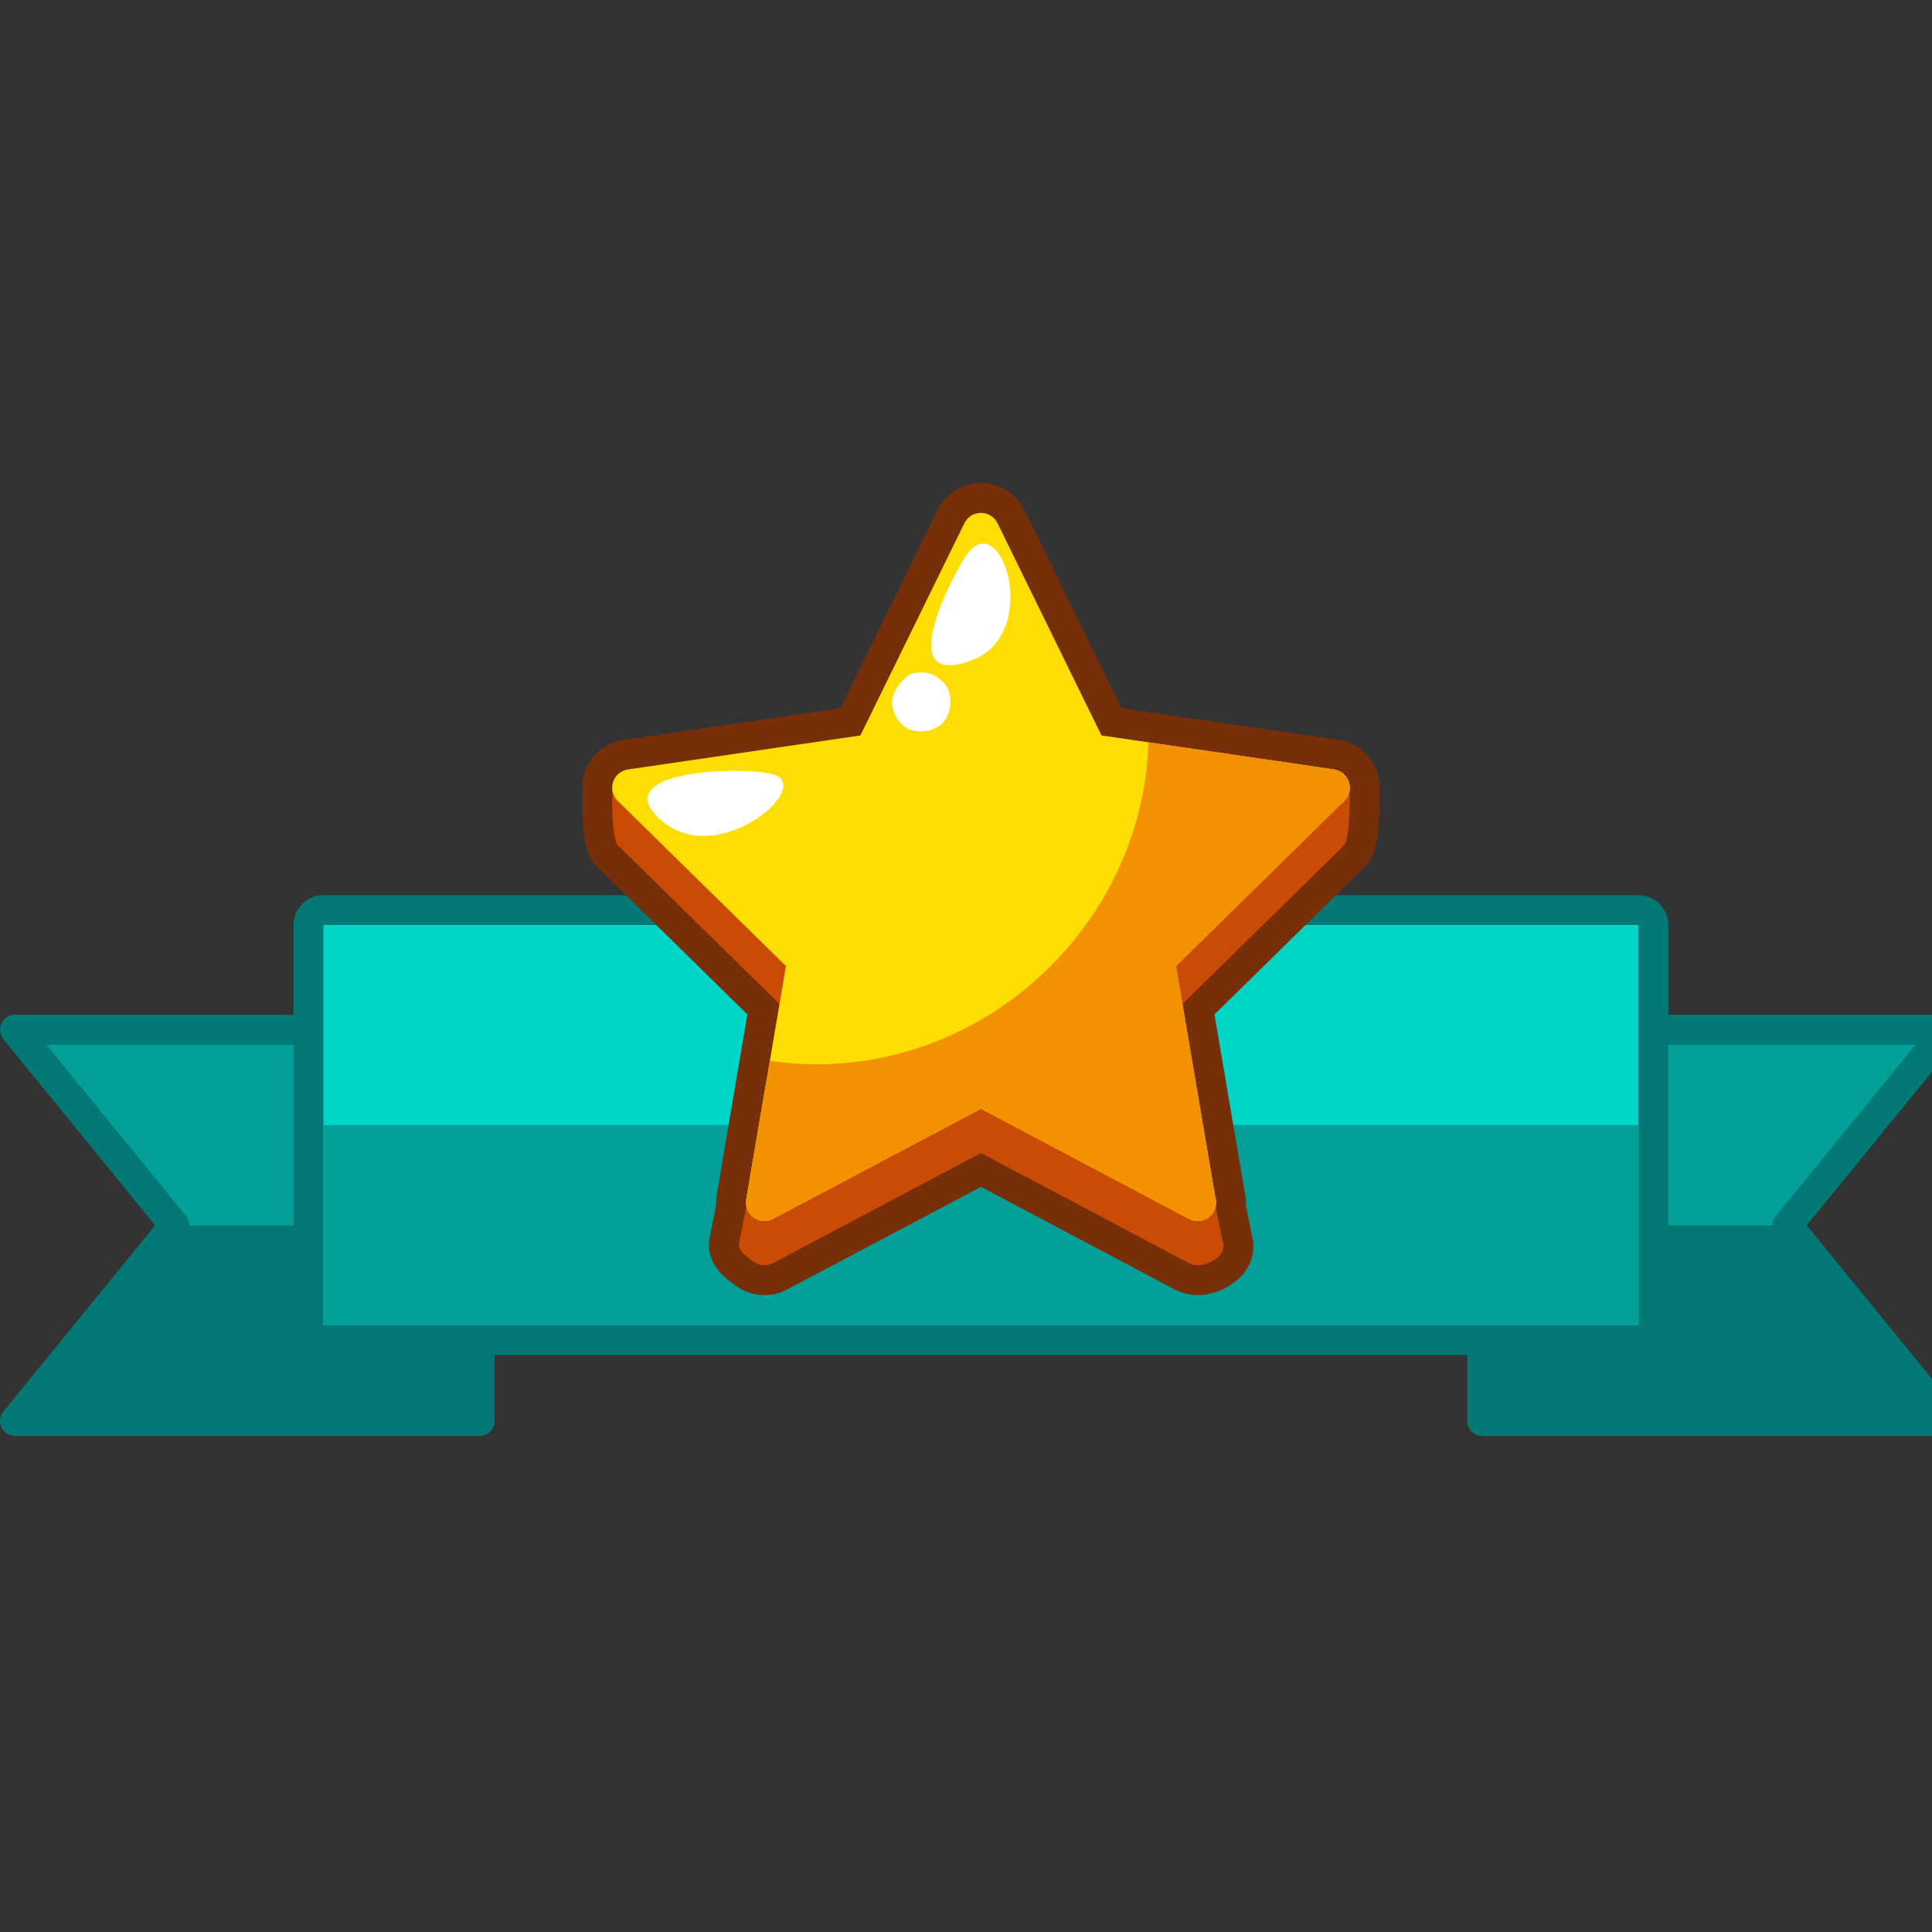 <svg width="120" height="120" viewBox="0 0 120 120" xmlns="http://www.w3.org/2000/svg"><rect x="0" y="0" width="120" height="120" fill="#333333" stroke="none"/><g fill="none" fill-rule="evenodd"><path fill="#02A099" d="M.929 63.96l9.905 12.15L.929 88.26h28.864v-24.3z"/><path stroke="#027975" stroke-width="1.857" stroke-linecap="round" stroke-linejoin="round" d="M10.834 76.11L.929 88.26h28.864v-24.3H.929l9.905 12.15"/><path fill="#027975" d="M10.834 76.11L.929 88.26h28.864V76.11"/><path fill="#02A099" d="M92.065 63.96v24.3h28.864l-9.905-12.15 9.905-12.15z"/><path stroke="#027975" stroke-width="1.857" stroke-linecap="round" stroke-linejoin="round" d="M111.024 76.11l9.904 12.15H92.064v-24.3h28.864l-9.904 12.15"/><path fill="#027975" d="M111.024 76.11l9.904 12.15H92.064V76.11"/><path d="M20.092 83.23a.93.93 0 0 1-.93-.929V57.458a.93.93 0 0 1 .93-.929h81.675a.93.93 0 0 1 .929.93V82.3a.93.93 0 0 1-.93.93H20.093z" fill="#00D6C8"/><path d="M101.766 55.6H20.091a1.857 1.857 0 0 0-1.857 1.857v24.844c0 1.026.831 1.858 1.857 1.858h81.675a1.858 1.858 0 0 0 1.858-1.858V57.457a1.858 1.858 0 0 0-1.858-1.857zM20.091 82.301h81.675V57.457H20.091v24.844z" fill="#027975"/><path fill="#02A099" d="M20.092 82.301h81.675V69.878H20.092z"/><path d="M74.378 78.587c-.183 0-.368-.044-.537-.133l-12.912-6.838-12.914 6.838a1.143 1.143 0 0 1-1.206-.085c-.355-.256-.99-.69-.916-1.12l2.925-14.492-10.453-10.264c-.31-.304-.421-3.05-.286-3.463.135-.414.49-.256.922-.32l14.44-.281L59.9 35.248a1.145 1.145 0 0 1 2.057 0l6.459 13.18 14.44.282c.43.064.788-.094.922.32.136.413.025 3.159-.286 3.463L73.039 62.757l2.902 14.35c.034.106.048.218.048.334 0 .633-.97 1.146-1.602 1.146h-.01z" fill="#C94B06"/><path d="M74.378 78.587c-.183 0-.368-.044-.537-.133l-12.912-6.838-12.914 6.838a1.143 1.143 0 0 1-1.206-.085c-.355-.256-.99-.69-.916-1.12l2.925-14.492-10.453-10.264c-.31-.304-.421-3.05-.286-3.463.135-.414.49-.256.922-.32l14.44-.281L59.9 35.248a1.145 1.145 0 0 1 2.057 0l6.459 13.18 14.44.282c.43.064.788-.094.922.32.136.413.025 3.159-.286 3.463L73.039 62.757l2.902 14.35c.034.106.048.218.048.334 0 .633-.97 1.146-1.602 1.146h-.01z" stroke="#772F09" stroke-width="3.715" stroke-linecap="round" stroke-linejoin="round"/><path d="M74.378 75.838c-.183 0-.368-.044-.537-.134l-12.912-6.837-12.914 6.837a1.138 1.138 0 0 1-1.206-.084 1.14 1.14 0 0 1-.458-1.12l2.467-14.493-10.453-10.263A1.148 1.148 0 0 1 39 47.793l14.44-2.112 6.46-13.183a1.147 1.147 0 0 1 2.057 0l6.459 13.183 14.44 2.112a1.145 1.145 0 0 1 .636 1.95L73.039 60.008l2.443 14.352a1.145 1.145 0 0 1-1.095 1.479h-.01z" fill="#C94B06"/><path d="M74.378 75.838c-.183 0-.368-.044-.537-.134l-12.912-6.837-12.914 6.837a1.138 1.138 0 0 1-1.206-.084 1.14 1.14 0 0 1-.458-1.12l2.467-14.493-10.453-10.263A1.148 1.148 0 0 1 39 47.793l14.44-2.112 6.46-13.183a1.147 1.147 0 0 1 2.057 0l6.459 13.183 14.44 2.112a1.145 1.145 0 0 1 .636 1.95L73.039 60.008l2.443 14.352a1.145 1.145 0 0 1-1.095 1.479h-.01z" stroke="#772F09" stroke-width="3.715" stroke-linecap="round" stroke-linejoin="round"/><path d="M74.378 78.587c-.183 0-.368-.044-.537-.133l-12.912-6.838-12.914 6.838a1.143 1.143 0 0 1-1.206-.085c-.355-.256-.99-.69-.916-1.12l2.925-14.492-10.453-10.264c-.31-.304-.421-3.05-.286-3.463.135-.414.49-.256.922-.32l14.44-.281L59.9 35.248a1.145 1.145 0 0 1 2.057 0l6.459 13.18 14.44.282c.43.064.788-.094.922.32.136.413.025 3.159-.286 3.463L73.039 62.757l2.902 14.35c.034.106.048.218.048.334 0 .633-.97 1.146-1.602 1.146h-.01z" fill="#C94B06"/><path d="M74.378 75.838c-.183 0-.368-.044-.537-.134l-12.912-6.837-12.914 6.837a1.138 1.138 0 0 1-1.206-.084 1.14 1.14 0 0 1-.458-1.12l2.467-14.493-10.453-10.263A1.148 1.148 0 0 1 39 47.793l14.44-2.112 6.46-13.183a1.147 1.147 0 0 1 2.057 0l6.459 13.183 14.44 2.112a1.145 1.145 0 0 1 .636 1.95L73.039 60.008l2.443 14.352a1.145 1.145 0 0 1-1.095 1.479h-.01z" fill="#FEDD02"/><path d="M59.94 34.601c-.99 1.571-4.423 8.254.442 6.4 4.42-1.684 1.728-9.848-.443-6.4-.554.88.463-.734 0 0" fill="#FFF"/><path d="M56.539 41.869c-.62.383-1.263 1.283-1.119 1.987.109.53.389 1.072.89 1.357.587.334 1.471.268 2.023-.12.778-.545.959-1.96.307-2.661-.604-.648-1.25-.8-2.101-.563M48.03 48.1c-1.895-.529-9.83-.268-7.33 2.492 3.455 3.815 10.011-1.746 7.33-2.493-.365-.103.52.146 0 0" fill="#FFF"/><path d="M83.778 48.571a1.144 1.144 0 0 0-.922-.778l-11.522-1.686c-.337 10.961-9.569 19.996-20.599 19.996a19.99 19.99 0 0 1-2.919-.216l-1.466 8.614a1.144 1.144 0 0 0 1.664 1.203l12.914-6.837 12.912 6.837c.17.09.355.134.538.134h.005a1.147 1.147 0 0 0 1.098-1.48L73.04 60.007l10.453-10.263c.31-.305.422-.759.286-1.173" fill="#F29101"/><path d="M83.778 48.571a1.144 1.144 0 0 0-.922-.778l-8.66-1.267c.008.227.02.452.02.68 0 11.862-9.9 21.761-21.763 21.761-1.736 0-3.428-.218-5.057-.617l-1.046 6.151a1.144 1.144 0 0 0 1.664 1.203l12.914-6.837 12.912 6.837c.17.09.355.134.538.134h.005a1.147 1.147 0 0 0 1.098-1.48L73.04 60.007l10.453-10.263c.31-.305.422-.759.286-1.173" fill="#F29101"/></g></svg>